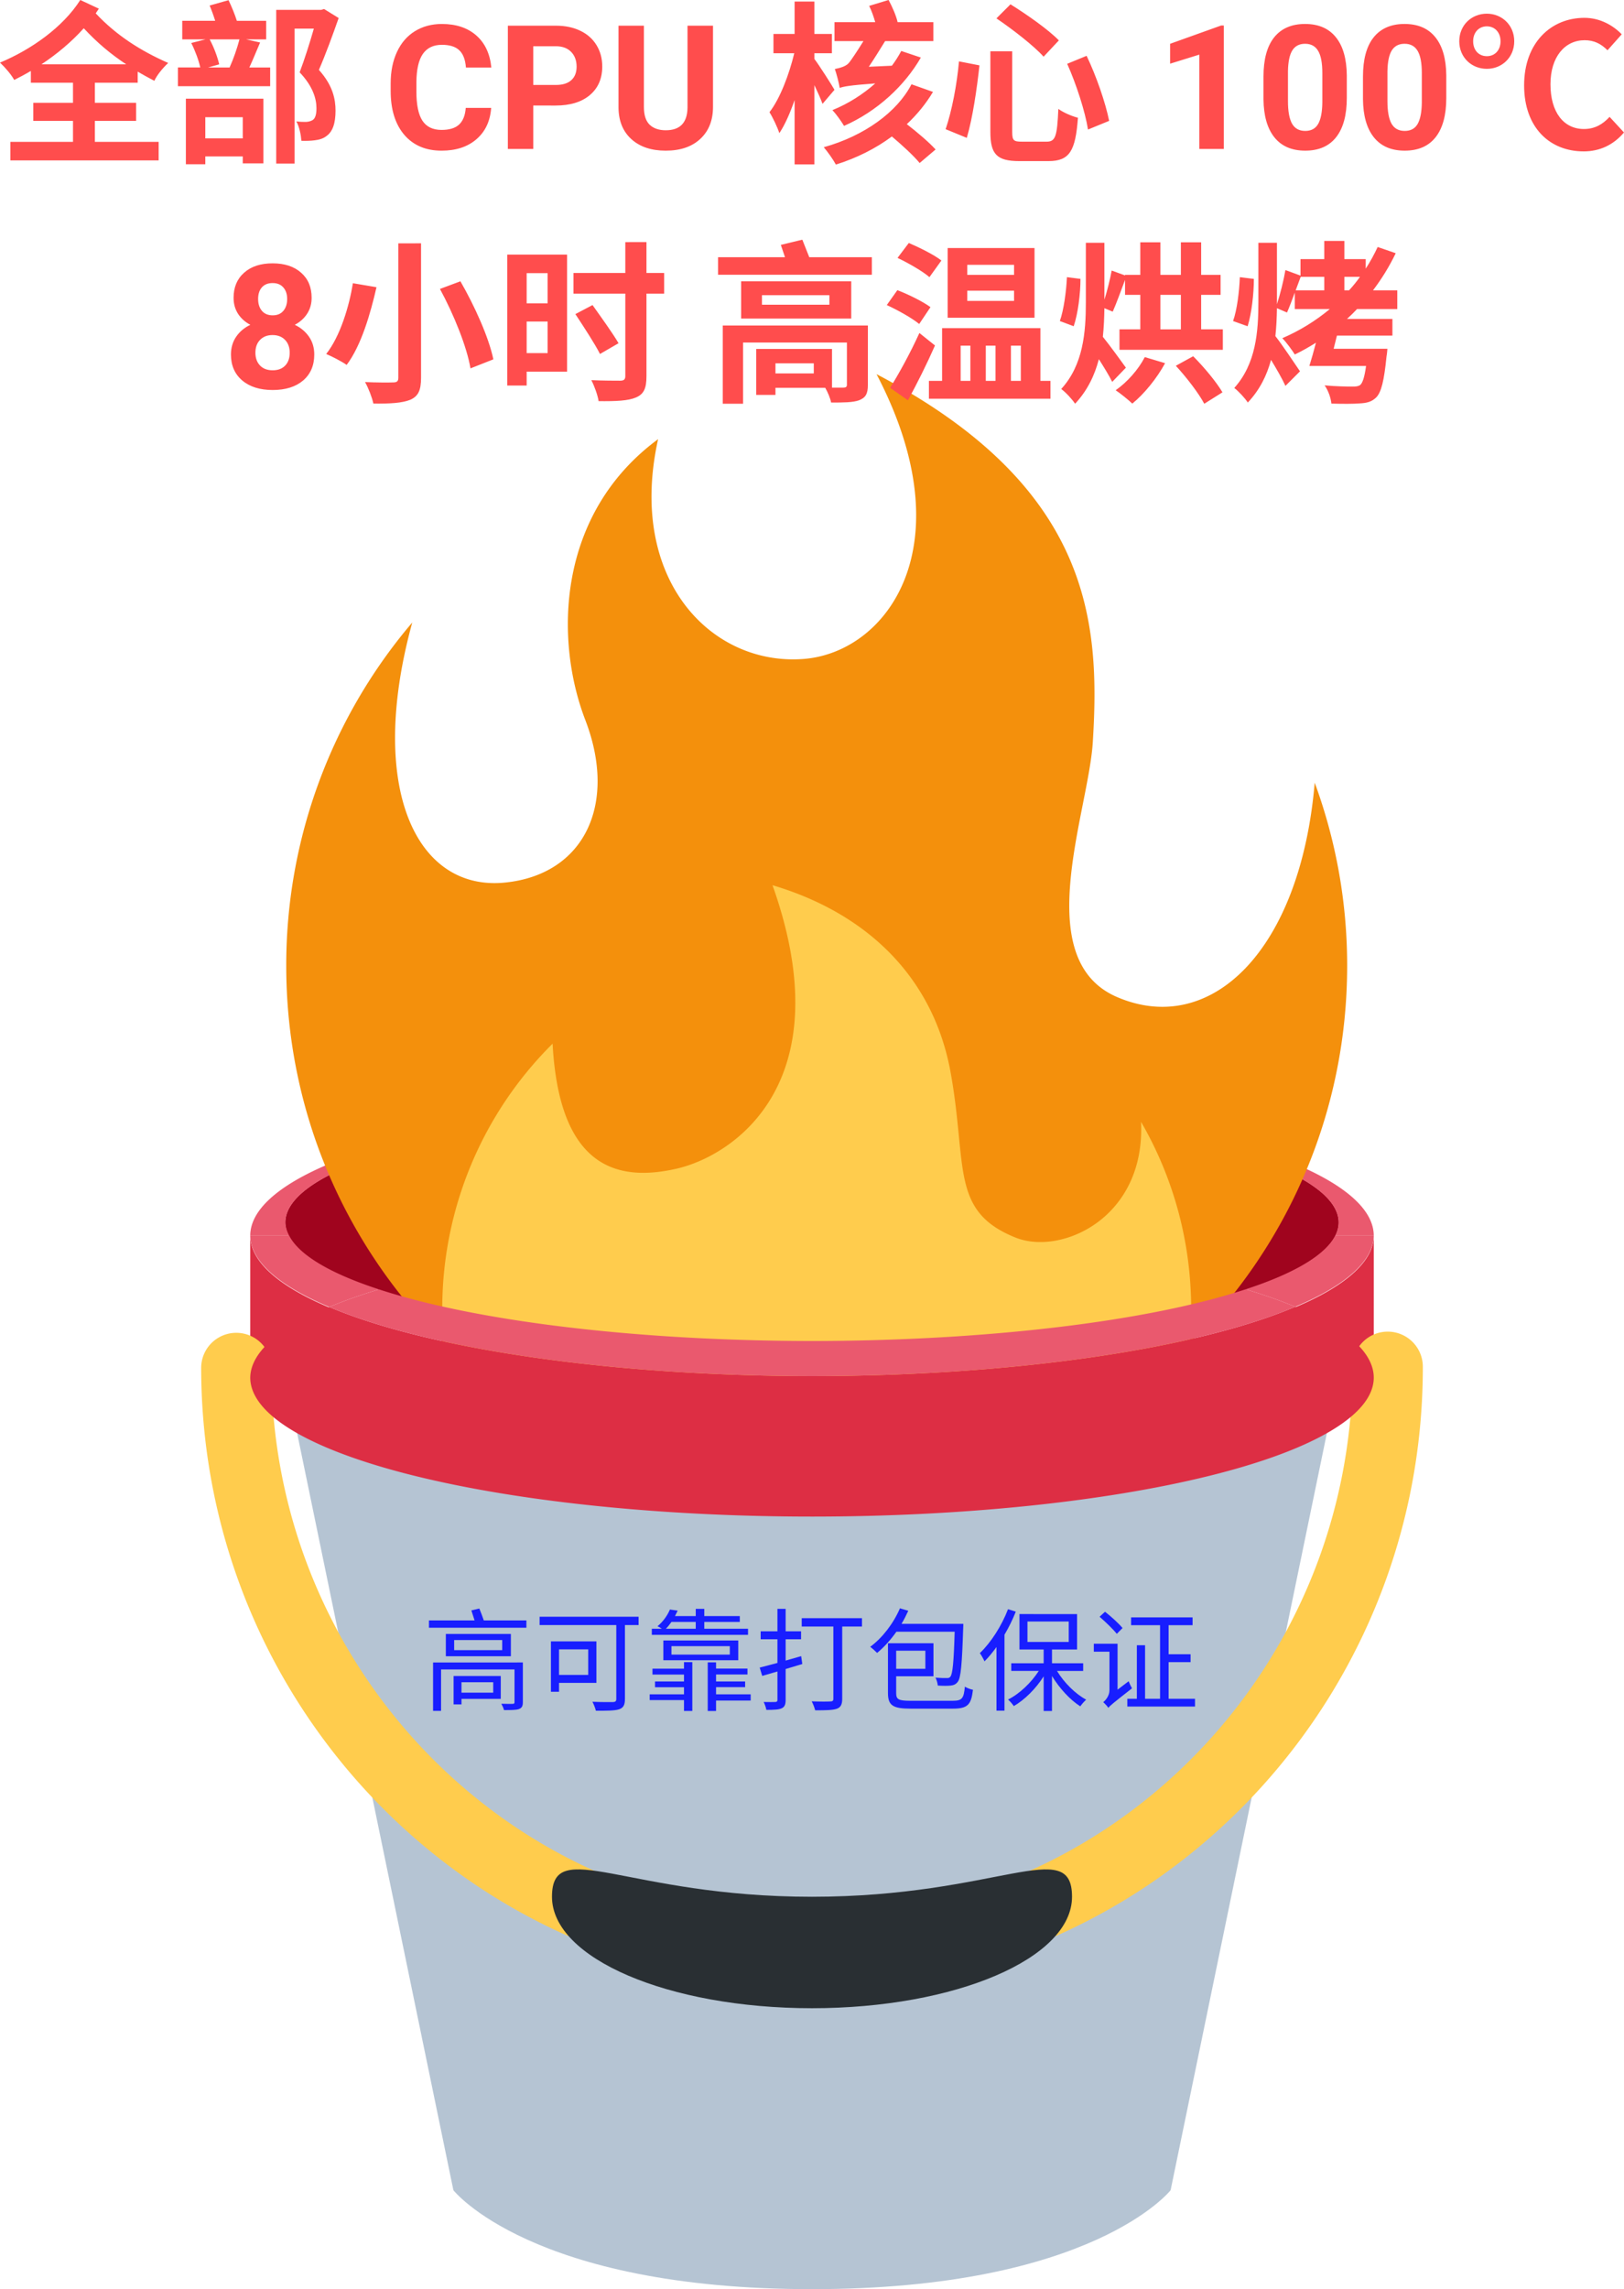 <?xml version="1.0" encoding="UTF-8" standalone="no"?>
<!-- Created with Inkscape (http://www.inkscape.org/) -->

<svg
   width="165.202mm"
   height="232.818mm"
   viewBox="0 0 165.202 232.818"
   version="1.1"
   id="svg1"
   inkscape:version="1.3.2 (091e20ef0f, 2023-11-25, custom)"
   sodipodi:docname="fire.svg"
   xmlns:inkscape="http://www.inkscape.org/namespaces/inkscape"
   xmlns:sodipodi="http://sodipodi.sourceforge.net/DTD/sodipodi-0.dtd"
   xmlns="http://www.w3.org/2000/svg"
   xmlns:svg="http://www.w3.org/2000/svg">
  <sodipodi:namedview
     id="namedview1"
     pagecolor="#ffffff"
     bordercolor="#000000"
     borderopacity="0.25"
     inkscape:showpageshadow="2"
     inkscape:pageopacity="0.0"
     inkscape:pagecheckerboard="0"
     inkscape:deskcolor="#d1d1d1"
     inkscape:document-units="mm"
     inkscape:zoom="0.59717191"
     inkscape:cx="-302.25802"
     inkscape:cy="293.04794"
     inkscape:window-width="2194"
     inkscape:window-height="1158"
     inkscape:window-x="0"
     inkscape:window-y="0"
     inkscape:window-maximized="1"
     inkscape:current-layer="layer1" />
  <defs
     id="defs1">
    <rect
       x="124.246"
       y="86.624"
       width="579.581"
       height="225.482"
       id="rect32" />
  </defs>
  <g
     inkscape:label="图层 1"
     inkscape:groupmode="layer"
     id="layer1"
     transform="translate(-22.399,-29.225)">
    <g
       id="g2"
       style="display:inline"
       transform="translate(0.242)">
      <path
         d="m 60.713,160.361 a 53.573,12.054 0 0 0 44.045,5.251 53.573,12.054 0 0 0 44.116,-5.26 57.144,14.136 0 0 0 -44.116,-5.154 57.144,14.136 0 0 0 -44.045,5.164 z"
         style="display:inline;fill:#dd2e44;fill-opacity:1;stroke-width:3.572"
         id="path29" />
      <path
         fill="#88c9f9"
         d="m 51.185,169.184 17.093,82.795 c 0,0 7.907,10.065 36.48,10.065 28.572,0 36.48,-10.065 36.48,-10.065 l 17.093,-82.795 z"
         id="path1"
         style="display:inline;fill:#b5c4d3;fill-opacity:1;stroke-width:3.572" />
      <path
         d="m 51.575,154.897 a 53.573,12.054 0 0 0 53.183,10.715 53.573,12.054 0 0 0 53.228,-10.715 z"
         style="display:inline;fill:#dd2e44;fill-opacity:1;stroke-width:3.572"
         id="path27" />
      <path
         d="M 51.575,154.897 H 157.987 a 53.573,12.054 0 0 0 0.344,-1.339 53.573,12.054 0 0 0 -53.572,-12.054 53.573,12.054 0 0 0 -53.573,12.054 53.573,12.054 0 0 0 0.39,1.339 z"
         style="display:inline;fill:#dd2e44;fill-opacity:1;stroke-width:3.572"
         id="path26" />
      <path
         d="M 104.758,169.183 A 57.144,14.286 0 0 1 47.613,154.897 v 14.286 z"
         style="display:inline;fill:#dd2e44;fill-opacity:1;stroke-width:3.572"
         id="path25" />
      <path
         d="m 161.903,154.897 a 57.144,14.286 0 0 1 -57.144,14.286 h 57.144 z"
         style="display:inline;fill:#dd2e44;fill-opacity:1;stroke-width:3.572"
         id="path23" />
      <path
         d="M 104.758,141.504 A 53.573,12.054 0 0 0 51.185,153.558 53.573,12.054 0 0 0 104.758,165.612 53.573,12.054 0 0 0 158.331,153.558 53.573,12.054 0 0 0 104.758,141.504 Z"
         style="display:inline;fill:#a0041e;fill-opacity:1;stroke-width:3.572"
         id="path21" />
      <path
         fill="#99aab5"
         d="m 104.758,231.375 c -34.265,0 -62.137,-28.301 -62.137,-63.084 a 3.572,3.572 0 0 1 7.143,0 c 0,30.847 24.672,55.941 54.994,55.941 30.326,0 54.994,-25.094 54.994,-55.941 a 3.572,3.572 0 1 1 7.143,0 c 0,34.783 -27.872,63.084 -62.137,63.084"
         id="path4"
         style="display:inline;fill:#ffcc4d;fill-opacity:1;stroke-width:3.572" />
      <path
         fill="#292f33"
         d="m 131.209,222.135 c 0,6.261 -11.843,11.336 -26.451,11.336 -14.608,0 -26.451,-5.075 -26.451,-11.336 0,-6.261 7.557,0 26.451,0 18.893,0 26.451,-6.261 26.451,0"
         id="path5"
         style="display:inline;stroke-width:3.572"
         inkscape:label="path5" />
      <path
         d="m 104.758,140.611 a 57.144,14.286 0 0 0 -57.145,14.286 h 3.962 a 53.573,12.054 0 0 1 -0.39,-1.339 53.573,12.054 0 0 1 53.573,-12.054 53.573,12.054 0 0 1 53.572,12.054 53.573,12.054 0 0 1 -0.344,1.339 h 3.916 A 57.144,14.286 0 0 0 104.758,140.611 Z"
         style="display:inline;fill:#ea596e;fill-opacity:1;stroke-width:3.572"
         id="path22" />
      <path
         fill="#f4900c"
         d="m 159.197,127.455 a 53.834,53.834 0 0 0 -3.301,-18.626 c -1.46,17.106 -10.58,25.892 -20.108,21.8 -8.926,-3.834 -2.911,-18.782 -2.466,-25.914 0.749,-12.09 -0.038,-25.93 -22,-37.436 9.126,17.458 1.057,28.304 -7.405,28.964 -9.389,0.733 -17.988,-8.069 -14.814,-22.353 -10.278,7.574 -10.576,20.321 -7.405,28.568 3.307,8.596 -0.133,15.738 -8.199,16.531 -9.015,0.889 -14.024,-9.653 -9.405,-26.451 A 53.758,53.758 0 0 0 51.275,127.455 c 0,29.802 24.159,53.961 53.961,53.961 29.802,0 53.961,-24.159 53.961,-53.961"
         id="path1-3"
         style="stroke-width:3.174"
         inkscape:label="path1-3" />
      <path
         fill="#ffcc4d"
         d="m 138.228,143.323 c 0.47,9.789 -8.129,13.627 -12.757,11.773 -6.685,-2.676 -4.891,-7.272 -6.612,-16.795 -1.72,-9.523 -8.332,-16.134 -18.118,-19.045 7.142,20.102 -3.958,27.511 -9.776,28.834 -5.942,1.352 -11.913,-0.003 -12.595,-12.719 a 37.976,37.976 0 0 0 -11.224,27 c 0,1.169 0.073,2.317 0.175,3.46 9.745,9.631 23.13,15.585 37.916,15.585 14.785,0 28.171,-5.955 37.916,-15.585 0.102,-1.142 0.175,-2.292 0.175,-3.46 0,-6.942 -1.854,-13.446 -5.098,-19.048"
         id="path2-5"
         style="stroke-width:3.174"
         inkscape:label="path2-5" />
      <path
         d="m 153.917,162.132 a 57.144,14.286 0 0 1 -49.158,7.051 57.144,14.286 0 0 1 -49.107,-7.03 57.144,14.136 0 0 0 -8.038,7.18 57.144,14.136 0 0 0 57.145,14.136 57.144,14.136 0 0 0 57.144,-14.136 57.144,14.136 0 0 0 -7.986,-7.202 z"
         style="display:inline;fill:#dd2e44;fill-opacity:1;stroke-width:3.572"
         id="path32"
         inkscape:label="path32" />
      <path
         d="m 148.874,160.352 a 57.144,14.136 0 0 1 5.042,1.78 57.144,14.286 0 0 0 7.986,-7.235 h -3.916 a 53.573,12.054 0 0 1 -9.112,5.454 z"
         style="display:inline;fill:#ea596e;fill-opacity:1;stroke-width:3.572"
         id="path31" />
      <path
         d="m 60.713,160.361 a 57.144,14.136 0 0 0 -5.061,1.792 57.144,14.286 0 0 0 49.107,7.03 57.144,14.286 0 0 0 49.158,-7.051 57.144,14.136 0 0 0 -5.042,-1.78 53.573,12.054 0 0 1 -44.116,5.26 53.573,12.054 0 0 1 -44.045,-5.251 z"
         style="display:inline;fill:#ea596e;fill-opacity:1;stroke-width:3.572"
         id="path30" />
      <path
         d="m 47.613,154.897 a 57.144,14.286 0 0 0 8.038,7.256 57.144,14.136 0 0 1 5.061,-1.792 53.573,12.054 0 0 1 -9.137,-5.464 z"
         style="display:inline;fill:#ea596e;fill-opacity:1;stroke-width:3.572"
         id="path28" />
    </g>
    <g
       id="text33"
       style="font-weight:300;font-size:17.639px;font-family:Roboto;-inkscape-font-specification:'Roboto Light';fill:#ffcc4d;stroke-width:0.265"
       aria-label="全部 CPU 核心 100℃&#10;8小时 高温烘烤"
       transform="translate(-5.0000001e-7,13.257)">
      <path
         style="font-weight:bold;-inkscape-font-specification:'Roboto Bold';text-align:center;text-anchor:middle;fill:#ff4d4d"
         d="m 30.566,15.968 c -1.764,2.769 -4.992,5.045 -8.167,6.368 0.529,0.494 1.147,1.217 1.446,1.764 0.564,-0.282 1.129,-0.582 1.693,-0.917 v 1.199 h 4.286 v 2.046 H 25.786 v 1.834 h 4.039 v 2.134 h -6.368 v 1.887 h 15.081 V 30.397 H 32.048 v -2.134 h 4.198 V 26.428 H 32.048 v -2.046 h 4.357 v -1.129 c 0.547,0.318 1.111,0.635 1.693,0.935 0.282,-0.617 0.9,-1.341 1.411,-1.817 -2.805,-1.235 -5.274,-2.805 -7.373,-5.045 l 0.318,-0.476 z m -3.951,6.544 c 1.57,-1.041 3.052,-2.275 4.304,-3.669 1.358,1.464 2.769,2.646 4.322,3.669 z M 50.498,16.973 v 15.628 h 1.87 V 18.878 h 1.958 c -0.388,1.358 -0.953,3.157 -1.446,4.445 1.341,1.411 1.711,2.681 1.711,3.651 0,0.6 -0.106,1.041 -0.406,1.217 -0.176,0.106 -0.406,0.159 -0.635,0.176 -0.282,0 -0.617,0 -1.005,-0.053 0.318,0.564 0.476,1.429 0.512,1.976 0.476,0.018 0.97,0 1.358,-0.053 0.459,-0.053 0.864,-0.176 1.182,-0.423 0.653,-0.459 0.935,-1.323 0.935,-2.593 0,-1.147 -0.265,-2.558 -1.693,-4.145 0.67,-1.535 1.411,-3.563 2.011,-5.274 l -1.482,-0.917 -0.3,0.088 z m -6.773,2.999 h 3.034 c -0.229,0.882 -0.617,2.011 -1.005,2.858 h -2.187 l 1.129,-0.318 c -0.159,-0.706 -0.529,-1.729 -0.97,-2.54 z m 0,-3.44 c 0.194,0.459 0.406,1.041 0.564,1.552 h -3.351 v 1.887 h 2.381 l -1.464,0.37 c 0.388,0.758 0.758,1.764 0.917,2.487 h -2.275 v 1.905 h 9.384 V 22.83 H 47.764 c 0.353,-0.758 0.723,-1.676 1.094,-2.54 l -1.429,-0.318 h 2.046 v -1.887 h -2.981 c -0.194,-0.617 -0.529,-1.446 -0.847,-2.099 z m -2.417,9.472 v 6.668 h 1.976 v -0.794 h 3.81 v 0.706 h 2.099 v -6.579 z m 1.976,4.039 v -2.152 h 3.81 v 2.152 z m 29.079,-3.101 q -0.146,2.024 -1.499,3.187 -1.344,1.163 -3.548,1.163 -2.412,0 -3.798,-1.619 -1.378,-1.628 -1.378,-4.461 v -0.767 q 0,-1.809 0.637,-3.187 0.637,-1.378 1.817,-2.11 1.189,-0.741 2.756,-0.741 2.17,0 3.497,1.163 1.326,1.163 1.533,3.264 h -2.584 q -0.095,-1.214 -0.68,-1.757 -0.577,-0.551 -1.766,-0.551 -1.292,0 -1.938,0.93 -0.637,0.922 -0.655,2.868 v 0.947 q 0,2.033 0.612,2.971 0.62,0.939 1.946,0.939 1.197,0 1.783,-0.543 0.594,-0.551 0.68,-1.697 z m 4.281,-0.241 v 4.418 H 74.06 V 18.58 h 4.892 q 1.412,0 2.48,0.517 1.077,0.517 1.654,1.473 0.577,0.947 0.577,2.162 0,1.843 -1.266,2.911 -1.257,1.059 -3.488,1.059 z m 0,-2.093 h 2.308 q 1.025,0 1.559,-0.482 0.543,-0.482 0.543,-1.378 0,-0.922 -0.543,-1.49 -0.543,-0.568 -1.499,-0.586 h -2.369 z m 18.285,-6.029 v 8.26 q 0,2.058 -1.292,3.256 -1.283,1.197 -3.514,1.197 -2.196,0 -3.488,-1.163 -1.292,-1.163 -1.318,-3.195 v -8.354 h 2.584 v 8.277 q 0,1.232 0.586,1.8 0.594,0.56 1.636,0.56 2.179,0 2.213,-2.291 v -8.346 z m 20.191,5.961 c -1.446,2.805 -4.763,5.239 -8.925,6.403 0.388,0.441 0.97,1.27 1.235,1.764 2.134,-0.67 4.057,-1.64 5.697,-2.858 1.058,0.9 2.223,1.958 2.822,2.699 l 1.623,-1.376 c -0.653,-0.723 -1.852,-1.746 -2.928,-2.575 1.058,-0.988 1.958,-2.099 2.663,-3.281 z m -4.304,-7.973 c 0.247,0.494 0.459,1.111 0.617,1.658 h -4.145 v 1.923 h 2.946 c -0.547,0.882 -1.235,1.94 -1.517,2.258 -0.335,0.353 -0.97,0.494 -1.393,0.582 0.159,0.441 0.423,1.429 0.494,1.923 0.388,-0.141 0.97,-0.265 3.616,-0.459 -1.235,1.094 -2.734,2.064 -4.357,2.716 0.37,0.388 0.917,1.147 1.182,1.605 3.369,-1.482 6.156,-4.075 7.814,-6.95 l -1.993,-0.67 c -0.265,0.494 -0.582,1.005 -0.953,1.499 l -2.346,0.106 c 0.547,-0.811 1.147,-1.782 1.658,-2.611 h 4.904 v -1.923 h -3.634 c -0.141,-0.653 -0.547,-1.57 -0.917,-2.258 z m -7.585,-0.441 v 3.298 h -2.152 v 1.958 h 2.117 c -0.512,2.134 -1.446,4.621 -2.522,5.997 0.353,0.564 0.811,1.535 1.005,2.134 0.564,-0.847 1.094,-2.046 1.552,-3.369 v 6.544 h 2.011 v -8.061 c 0.335,0.706 0.653,1.411 0.829,1.905 l 1.217,-1.429 c -0.282,-0.494 -1.57,-2.522 -2.046,-3.14 v -0.582 h 1.782 v -1.958 h -1.782 v -3.298 z m 19.914,5.062 v 8.202 c 0,2.258 0.653,2.963 2.946,2.963 0.459,0 2.469,0 2.963,0 2.17,0 2.752,-1.058 2.999,-4.41 -0.582,-0.141 -1.499,-0.529 -1.993,-0.9 -0.123,2.769 -0.282,3.334 -1.182,3.334 -0.459,0 -2.117,0 -2.522,0 -0.847,0 -0.988,-0.123 -0.988,-0.988 v -8.202 z m -3.193,1.023 c -0.212,2.381 -0.723,5.027 -1.358,6.897 l 2.152,0.882 c 0.6,-2.011 1.041,-5.08 1.288,-7.373 z m 11.007,0.247 c 0.935,2.081 1.834,4.886 2.117,6.685 l 2.152,-0.882 c -0.37,-1.834 -1.288,-4.516 -2.293,-6.615 z m -7.197,-4.621 c 1.64,1.111 3.828,2.805 4.798,3.898 l 1.552,-1.658 c -1.058,-1.094 -3.298,-2.663 -4.921,-3.669 z m 23.127,13.282 h -2.489 v -9.595 l -2.971,0.922 v -2.024 l 5.193,-1.86 h 0.267 z m 12.514,-5.185 q 0,2.601 -1.077,3.979 -1.077,1.378 -3.152,1.378 -2.05,0 -3.135,-1.352 -1.085,-1.352 -1.111,-3.876 v -2.308 q 0,-2.627 1.085,-3.988 1.094,-1.361 3.144,-1.361 2.05,0 3.135,1.352 1.085,1.344 1.111,3.867 z m -2.489,-2.532 q 0,-1.559 -0.431,-2.265 -0.422,-0.715 -1.326,-0.715 -0.878,0 -1.301,0.68 -0.413,0.672 -0.439,2.11 v 3.049 q 0,1.533 0.413,2.282 0.422,0.741 1.344,0.741 0.913,0 1.318,-0.715 0.405,-0.715 0.422,-2.188 z m 12.609,2.532 q 0,2.601 -1.077,3.979 -1.077,1.378 -3.152,1.378 -2.05,0 -3.135,-1.352 -1.085,-1.352 -1.111,-3.876 v -2.308 q 0,-2.627 1.085,-3.988 1.094,-1.361 3.144,-1.361 2.05,0 3.135,1.352 1.085,1.344 1.111,3.867 z m -2.489,-2.532 q 0,-1.559 -0.431,-2.265 -0.422,-0.715 -1.326,-0.715 -0.878,0 -1.301,0.68 -0.413,0.672 -0.439,2.11 v 3.049 q 0,1.533 0.413,2.282 0.422,0.741 1.344,0.741 0.913,0 1.318,-0.715 0.405,-0.715 0.422,-2.188 z m 6.614,-0.432 c 1.535,0 2.787,-1.164 2.787,-2.805 0,-1.64 -1.252,-2.805 -2.787,-2.805 -1.552,0 -2.805,1.164 -2.805,2.805 0,1.64 1.252,2.805 2.805,2.805 z m 0,-1.288 c -0.829,0 -1.393,-0.617 -1.393,-1.517 0,-0.882 0.564,-1.517 1.393,-1.517 0.829,0 1.393,0.635 1.393,1.517 0,0.9 -0.564,1.517 -1.393,1.517 z m 9.842,9.684 c 1.64,0 3.034,-0.653 4.11,-1.923 l -1.464,-1.588 c -0.688,0.741 -1.482,1.235 -2.611,1.235 -2.064,0 -3.404,-1.711 -3.404,-4.551 0,-2.787 1.464,-4.48 3.475,-4.48 0.97,0 1.676,0.37 2.328,1.023 l 1.446,-1.623 c -0.847,-0.882 -2.187,-1.676 -3.792,-1.676 -3.387,0 -6.138,2.522 -6.138,6.862 0,4.357 2.663,6.72 6.05,6.72 z"
         id="path33" />
      <path
         style="font-weight:bold;-inkscape-font-specification:'Roboto Bold';text-align:center;text-anchor:middle;fill:#ff4d4d"
         d="m 54.1,46.255 q 0,0.913 -0.456,1.619 -0.456,0.706 -1.257,1.128 0.913,0.439 1.447,1.214 0.534,0.767 0.534,1.809 0,1.671 -1.137,2.644 -1.137,0.965 -3.092,0.965 -1.955,0 -3.101,-0.973 -1.145,-0.973 -1.145,-2.635 0,-1.042 0.534,-1.817 0.534,-0.775 1.438,-1.206 -0.801,-0.422 -1.257,-1.128 -0.448,-0.706 -0.448,-1.619 0,-1.602 1.068,-2.549 1.068,-0.956 2.902,-0.956 1.826,0 2.894,0.947 1.077,0.939 1.077,2.558 z m -2.231,5.59 q 0,-0.818 -0.474,-1.309 -0.474,-0.491 -1.275,-0.491 -0.792,0 -1.266,0.491 -0.474,0.482 -0.474,1.309 0,0.801 0.465,1.292 0.465,0.491 1.292,0.491 0.81,0 1.266,-0.474 0.465,-0.474 0.465,-1.309 z m -0.258,-5.469 q 0,-0.732 -0.388,-1.171 -0.388,-0.448 -1.094,-0.448 -0.698,0 -1.085,0.431 -0.388,0.431 -0.388,1.189 0,0.749 0.388,1.206 0.388,0.456 1.094,0.456 0.706,0 1.085,-0.456 0.388,-0.456 0.388,-1.206 z m 11.309,-5.66 v 13.67 c 0,0.353 -0.141,0.476 -0.529,0.476 -0.388,0.018 -1.693,0.018 -2.858,-0.035 0.335,0.582 0.723,1.588 0.847,2.187 1.711,0.018 2.928,-0.053 3.757,-0.388 0.794,-0.353 1.094,-0.935 1.094,-2.24 V 40.715 Z m 4.233,4.639 c 1.411,2.593 2.752,5.927 3.104,8.079 L 72.586,52.516 C 72.128,50.293 70.681,47.083 69.235,44.578 Z m -8.855,-0.582 c -0.37,2.311 -1.288,5.398 -2.716,7.197 0.582,0.247 1.552,0.741 2.081,1.111 1.482,-1.958 2.434,-5.256 3.034,-7.902 z m 22.631,3.14 c 0.847,1.288 1.993,3.034 2.505,4.057 l 1.887,-1.094 c -0.582,-1.005 -1.782,-2.663 -2.646,-3.881 z m -2.822,0.758 v 3.21 H 75.973 v -3.21 z m 0,-1.852 H 75.973 v -3.069 h 2.134 z m -4.11,-4.957 v 13.317 h 1.976 v -1.411 h 4.11 V 41.862 Z m 12.012,-1.27 v 3.14 h -5.274 v 2.099 h 5.274 v 8.378 c 0,0.353 -0.141,0.476 -0.529,0.476 -0.388,0 -1.693,0 -2.928,-0.053 0.318,0.6 0.653,1.552 0.741,2.134 1.764,0.018 3.016,-0.035 3.792,-0.37 0.794,-0.335 1.076,-0.9 1.076,-2.17 v -8.396 h 1.799 v -2.099 H 88.161 v -3.14 z m 13.899,5.398 h 6.862 v 0.97 h -6.862 z m -2.117,-1.411 v 3.792 h 11.201 v -3.792 z m 4.039,-3.704 0.423,1.252 h -6.809 v 1.782 h 15.646 v -1.782 h -6.368 l -0.706,-1.782 z m -2.505,10.583 v 4.674 h 1.958 v -0.723 h 5.062 c 0.247,0.423 0.512,1.041 0.6,1.499 1.252,0 2.187,0 2.84,-0.229 0.67,-0.265 0.9,-0.653 0.9,-1.57 V 49.076 H 95.922 v 7.955 h 2.064 v -6.227 h 10.566 v 4.286 c 0,0.229 -0.106,0.3 -0.353,0.3 h -1.164 v -3.933 z m 1.958,1.464 h 3.898 v 1.023 h -3.898 z m 19.509,-7.391 h 4.763 v 1.041 h -4.763 z m 0,-2.628 h 4.763 v 1.023 h -4.763 z m -1.993,-1.711 v 7.091 h 8.837 v -7.091 z m -5.098,1.005 c 1.111,0.529 2.558,1.358 3.246,1.958 l 1.217,-1.693 c -0.741,-0.582 -2.24,-1.323 -3.316,-1.782 z m -1.094,4.798 c 1.129,0.512 2.593,1.341 3.298,1.923 l 1.147,-1.711 c -0.758,-0.564 -2.258,-1.305 -3.369,-1.729 z m 0.335,8.414 1.817,1.27 c 0.935,-1.711 1.94,-3.722 2.752,-5.574 l -1.587,-1.27 c -0.917,2.028 -2.134,4.233 -2.981,5.574 z m 3.951,-0.706 v 1.817 h 12.365 v -1.817 h -1.023 v -5.362 h -10.001 v 5.362 z m 3.228,0 v -3.581 h 0.988 v 3.581 z m 2.558,0 v -3.581 h 0.988 v 3.581 z m 2.558,0 v -3.581 h 1.005 v 3.581 z m 5.697,-10.548 c -0.07,1.446 -0.318,3.334 -0.723,4.463 l 1.411,0.529 c 0.441,-1.305 0.688,-3.316 0.688,-4.815 z m 7.92,8.132 c -0.653,1.27 -1.799,2.558 -2.963,3.369 0.476,0.318 1.305,0.988 1.693,1.358 1.199,-0.97 2.505,-2.575 3.334,-4.11 z m 3.157,0.882 c 1.094,1.182 2.346,2.822 2.893,3.863 l 1.852,-1.164 c -0.617,-1.041 -1.852,-2.54 -2.981,-3.669 z m 0.512,-12.559 v 3.316 h -2.081 v -3.316 h -2.046 v 3.316 h -1.552 v 0.053 l -1.358,-0.494 c -0.159,0.864 -0.441,2.011 -0.741,2.963 V 40.662 h -1.887 v 6.05 c 0,3.052 -0.265,6.368 -2.505,8.819 0.441,0.318 1.111,1.041 1.411,1.499 1.252,-1.341 1.993,-2.893 2.417,-4.533 0.512,0.811 1.058,1.693 1.358,2.311 l 1.393,-1.446 c -0.335,-0.476 -1.764,-2.434 -2.346,-3.14 0.106,-0.97 0.141,-1.94 0.159,-2.91 l 0.847,0.353 c 0.37,-0.829 0.829,-2.099 1.252,-3.228 v 1.517 h 1.552 v 3.51 h -2.117 v 2.081 h 10.513 v -2.081 h -2.205 V 45.954 h 1.976 v -2.028 h -1.976 v -3.316 z m -2.081,5.345 h 2.081 v 3.51 h -2.081 z m 8.079,-1.799 c -0.053,1.446 -0.282,3.334 -0.688,4.463 l 1.482,0.529 c 0.406,-1.305 0.635,-3.316 0.635,-4.815 z m 14.023,-3.069 c -0.353,0.758 -0.758,1.499 -1.217,2.205 v -0.97 h -2.17 v -1.852 h -2.046 v 1.852 h -2.417 v 1.676 l -1.535,-0.564 c -0.176,1.041 -0.529,2.452 -0.864,3.475 V 46.677 40.662 h -1.887 v 6.015 c 0,3.034 -0.247,6.297 -2.452,8.749 0.423,0.318 1.094,1.041 1.376,1.482 1.217,-1.288 1.94,-2.769 2.364,-4.339 0.547,0.9 1.147,1.94 1.464,2.646 l 1.482,-1.482 c -0.353,-0.529 -1.958,-2.91 -2.505,-3.581 0.106,-0.935 0.141,-1.905 0.159,-2.84 l 1.023,0.441 c 0.247,-0.547 0.512,-1.27 0.794,-2.028 v 1.676 h 3.563 c -1.446,1.199 -3.069,2.205 -4.833,2.963 0.388,0.388 1.023,1.252 1.27,1.658 0.741,-0.353 1.446,-0.758 2.152,-1.199 -0.229,0.864 -0.459,1.693 -0.67,2.364 h 5.768 c -0.159,1.147 -0.353,1.729 -0.6,1.94 -0.212,0.141 -0.441,0.159 -0.794,0.159 -0.476,0 -1.711,-0.018 -2.822,-0.123 0.37,0.512 0.635,1.288 0.688,1.852 1.147,0.035 2.24,0.035 2.858,-0.018 0.741,-0.035 1.235,-0.159 1.693,-0.6 0.529,-0.529 0.811,-1.711 1.058,-4.18 0.053,-0.247 0.088,-0.776 0.088,-0.776 h -5.468 l 0.335,-1.341 h 5.644 v -1.693 h -4.621 c 0.353,-0.318 0.688,-0.653 1.023,-1.005 h 4.092 v -1.905 h -2.469 c 0.882,-1.164 1.658,-2.417 2.311,-3.775 z m -7.832,3.034 h 2.399 v 1.376 h -2.91 z m 4.445,0 h 1.587 c -0.335,0.476 -0.706,0.935 -1.111,1.376 h -0.476 z"
         id="path34" />
    </g>
    <path
       style="font-weight:500;font-size:11.289px;font-family:Roboto;-inkscape-font-specification:'Roboto Medium';text-align:center;text-anchor:middle;fill:#181eff;stroke-width:0.265"
       d="m 68.599,196.027 h 4.888 v 1.027 h -4.888 z m -0.847,-0.621 v 2.269 h 6.615 v -2.269 z m 2.596,-2.393 0.327,1.016 h -4.64 v 0.745 h 9.912 v -0.745 h -4.335 c -0.124,-0.361 -0.294,-0.835 -0.452,-1.208 z m -3.895,5.294 v 4.922 h 0.813 v -4.211 h 7.473 v 3.33 c 0,0.124 -0.056,0.169 -0.192,0.169 -0.135,0 -0.666,0.011 -1.151,-0.011 0.102,0.181 0.226,0.44 0.271,0.643 0.722,0 1.208,0 1.513,-0.102 0.305,-0.113 0.406,-0.294 0.406,-0.711 v -4.03 z m 2.088,1.377 v 2.89 h 0.802 v -0.564 h 3.996 v -2.326 z m 0.802,0.632 h 3.229 v 1.061 h -3.229 z m 7.947,-6.66 v 0.847 h 7.801 v 7.507 c 0,0.237 -0.079,0.305 -0.327,0.327 -0.271,0 -1.197,0.011 -2.1,-0.034 0.135,0.248 0.294,0.666 0.35,0.914 1.118,0 1.908,0 2.359,-0.147 0.44,-0.147 0.598,-0.44 0.598,-1.05 v -7.518 h 1.389 v -0.847 z m 1.976,3.319 h 2.969 v 2.596 h -2.969 z m -0.824,-0.813 v 5.125 h 0.824 v -0.903 h 3.804 v -4.222 z m 12.26,0.485 h 5.938 v 0.858 h -5.938 z m -0.824,-0.576 v 2.009 h 7.62 v -2.009 z m 3.296,-3.217 v 0.734 h -2.111 l 0.271,-0.553 -0.79,-0.113 c -0.226,0.553 -0.655,1.197 -1.264,1.705 0.135,0.045 0.305,0.147 0.44,0.248 h -1.016 v 0.621 h 9.787 v -0.621 h -4.448 v -0.689 h 3.612 v -0.598 h -3.612 v -0.734 z m -3.037,2.021 c 0.214,-0.214 0.395,-0.452 0.564,-0.689 h 2.472 v 0.689 z m 4.256,3.421 v 4.945 h 0.847 v -1.061 h 3.522 v -0.632 h -3.522 v -0.734 h 2.958 v -0.576 h -2.958 v -0.711 h 3.195 v -0.598 h -3.195 v -0.632 z m -5.904,3.251 v 0.587 h 3.488 v 1.106 h 0.847 v -4.967 h -0.847 v 0.666 h -3.206 v 0.598 h 3.206 v 0.7 h -2.946 v 0.587 h 2.946 v 0.722 z m 12.994,-8.692 v 2.28 h -1.705 v 0.813 h 1.705 v 2.405 c -0.677,0.181 -1.298,0.35 -1.806,0.474 l 0.26,0.847 1.547,-0.452 v 2.89 c 0,0.158 -0.068,0.214 -0.226,0.214 -0.147,0.011 -0.643,0.011 -1.174,0 0.113,0.226 0.237,0.576 0.271,0.802 0.79,0 1.253,-0.023 1.558,-0.158 0.294,-0.135 0.406,-0.373 0.406,-0.847 v -3.15 l 1.693,-0.508 -0.113,-0.802 -1.58,0.452 v -2.167 h 1.569 v -0.813 h -1.569 v -2.28 z m 2.472,0.948 v 0.847 h 3.217 v 7.338 c 0,0.214 -0.079,0.282 -0.305,0.282 -0.248,0.023 -1.061,0.023 -1.897,-0.011 0.135,0.248 0.294,0.666 0.35,0.914 1.072,0 1.784,-0.011 2.201,-0.158 0.406,-0.147 0.553,-0.44 0.553,-1.016 v -7.349 h 2.009 v -0.847 z m 9.991,-1.005 c -0.666,1.547 -1.784,3.003 -3.025,3.917 0.203,0.147 0.553,0.463 0.7,0.621 0.689,-0.564 1.366,-1.31 1.964,-2.156 h 5.927 c -0.09,3.15 -0.214,4.29 -0.429,4.561 -0.102,0.135 -0.203,0.158 -0.384,0.147 -0.192,0.011 -0.643,0 -1.14,-0.034 0.124,0.214 0.214,0.553 0.237,0.802 0.519,0.034 1.016,0.034 1.31,0 0.305,-0.034 0.531,-0.124 0.722,-0.384 0.316,-0.406 0.429,-1.727 0.553,-5.498 0.011,-0.113 0.011,-0.395 0.011,-0.395 h -6.288 c 0.26,-0.429 0.485,-0.881 0.689,-1.332 z m -0.384,4.312 h 2.969 v 1.84 h -2.969 z m -0.835,-0.756 v 5.069 c 0,1.276 0.531,1.58 2.314,1.58 0.395,0 3.85,0 4.29,0 1.535,0 1.863,-0.429 2.043,-1.919 -0.248,-0.045 -0.61,-0.181 -0.824,-0.316 -0.113,1.185 -0.271,1.434 -1.242,1.434 -0.745,0 -3.737,0 -4.324,0 -1.208,0 -1.422,-0.158 -1.422,-0.779 v -1.716 h 3.793 v -3.353 z m 14.19,-2.213 h 4.199 v 2.077 h -4.199 z m -0.813,-0.756 v 3.601 h 2.461 v 1.4 h -3.296 v 0.779 h 2.8 c -0.768,1.197 -1.964,2.337 -3.127,2.913 0.192,0.158 0.452,0.463 0.587,0.666 1.106,-0.643 2.246,-1.772 3.037,-3.025 v 3.522 h 0.847 v -3.556 c 0.756,1.242 1.84,2.427 2.879,3.082 0.147,-0.214 0.406,-0.508 0.598,-0.677 -1.095,-0.587 -2.246,-1.727 -2.969,-2.924 h 2.664 v -0.779 h -3.172 v -1.4 h 2.551 v -3.601 z m -1.163,-0.497 c -0.655,1.705 -1.738,3.387 -2.867,4.47 0.147,0.192 0.395,0.643 0.474,0.835 0.418,-0.418 0.824,-0.914 1.219,-1.456 v 6.469 h 0.813 v -7.722 c 0.44,-0.745 0.835,-1.547 1.151,-2.348 z m 9.313,0.768 c 0.61,0.531 1.377,1.264 1.75,1.738 l 0.587,-0.587 c -0.373,-0.463 -1.163,-1.174 -1.784,-1.659 z m 2.822,8.342 v 0.79 h 6.886 v -0.79 h -2.687 v -3.725 h 2.235 v -0.802 h -2.235 v -2.958 h 2.438 v -0.79 h -6.254 v 0.79 h 2.946 v 7.485 h -1.524 v -5.441 h -0.835 v 5.441 z m -3.409,-5.599 v 0.813 h 1.592 v 3.917 c 0,0.598 -0.418,1.039 -0.632,1.219 0.147,0.124 0.418,0.406 0.519,0.576 0.169,-0.226 0.474,-0.474 2.405,-1.987 -0.102,-0.169 -0.26,-0.508 -0.339,-0.722 l -1.129,0.858 v -4.674 z"
       id="text35"
       aria-label="高可靠打包保证" />
  </g>
</svg>

